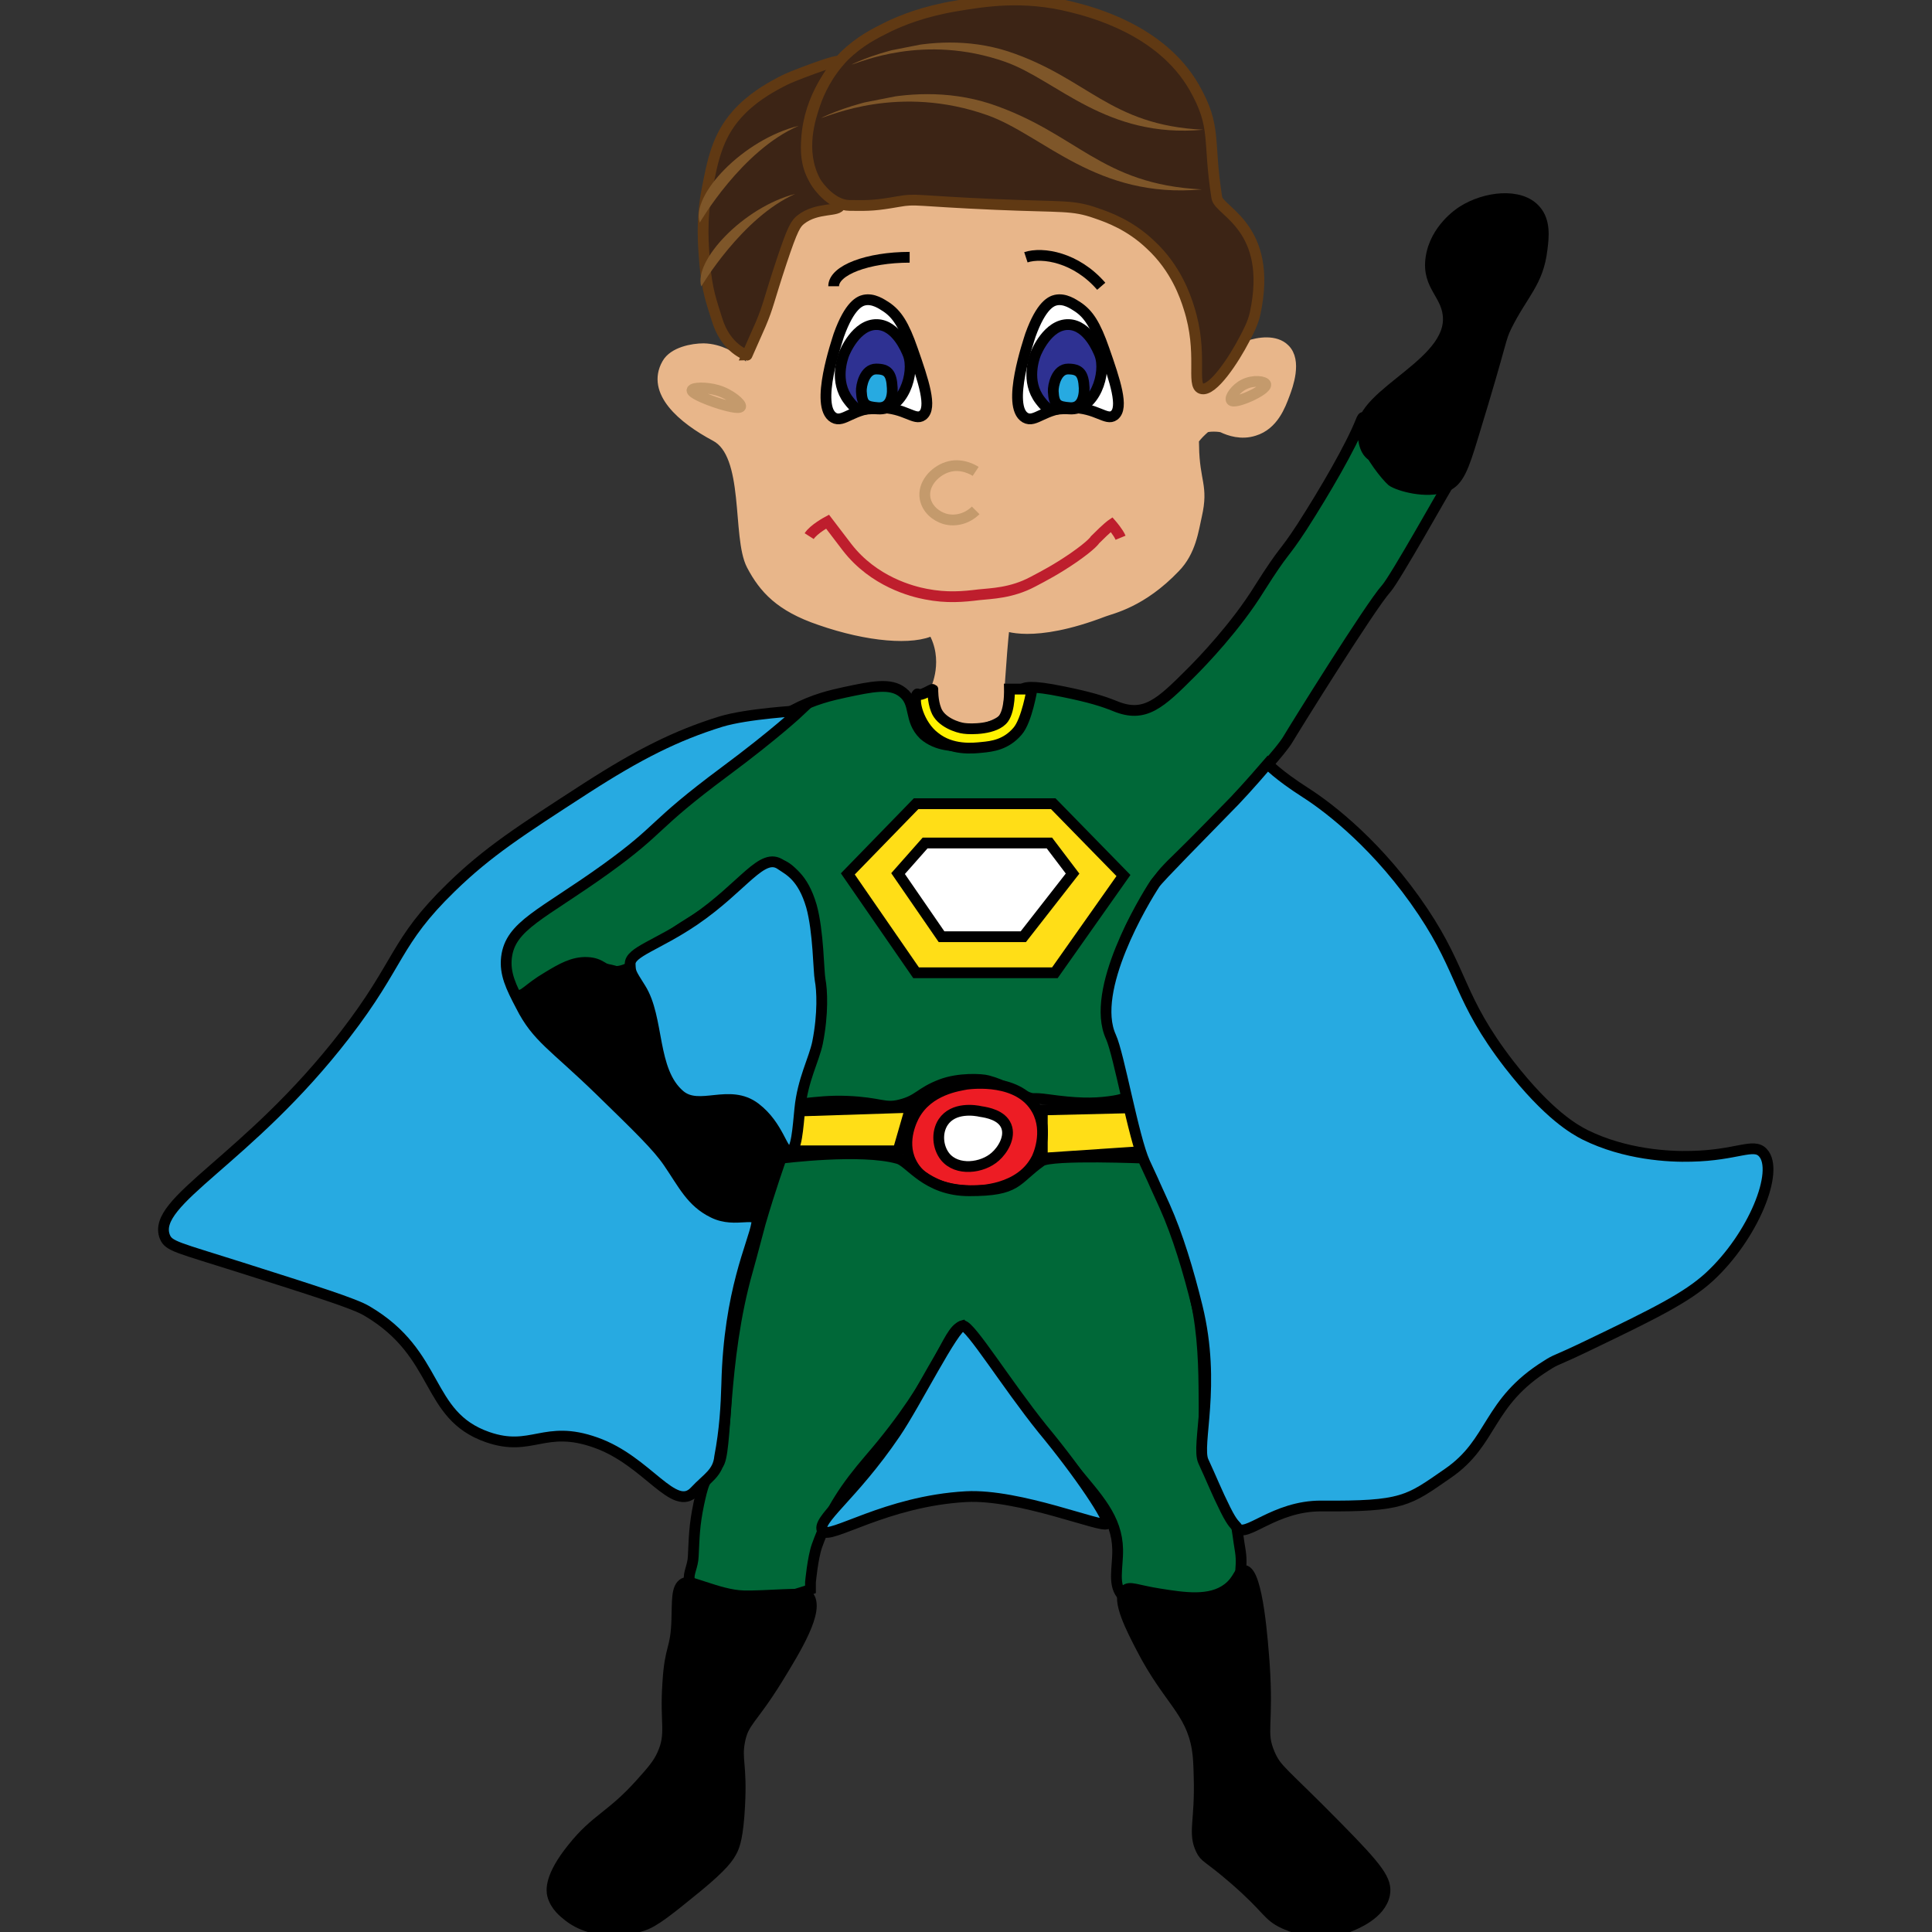 <?xml version="1.0" encoding="utf-8"?>
<!-- Generator: Adobe Illustrator 18.1.0, SVG Export Plug-In . SVG Version: 6.00 Build 0)  -->
<!DOCTYPE svg PUBLIC "-//W3C//DTD SVG 1.1//EN" "http://www.w3.org/Graphics/SVG/1.1/DTD/svg11.dtd">
<svg version="1.1" id="Layer_1" xmlns="http://www.w3.org/2000/svg" xmlns:xlink="http://www.w3.org/1999/xlink" x="0px" y="0px"
	 viewBox="0 0 600 600" enable-background="new 0 0 600 600" xml:space="preserve">
<rect x="0" y="0" width="600" height="600" fill="#333333" stroke="none"/>
<symbol  id="Brown_Hair_1" viewBox="-8.1 -3.4 16.2 6.8">
	<g>
		<path fill="#7E5629" d="M-8.1,2.5c0,0,10.4-0.9,16.2-5.9C3.6,2-5.5,4.9-8.1,2.5z"/>
	</g>
</symbol>
<symbol  id="Brown_Hair_4" viewBox="-11.3 -7.7 22.6 15.3">
	<path fill="#7E5629" d="M-11.3,6.9c0,0,5.6,2.6,10.6-1.9c5-4.6,5.8-10.2,12-12.7C4.7-6.6,2.2,0.8-1,3.9C-6.1,8.8-10.8,6.9-11.3,6.9
		z"/>
</symbol>
<g>
	<g>
		<path fill="#006838" stroke="#000000" stroke-width="3.345" stroke-miterlimit="10" d="M280.3,215c-3.8-3-9.4-1.8-17.9,0
			c-4.1,0.9-9.6,2.1-16.2,5.6c-10,5.3-14.8,11.3-24,18.4c-12.9,10-22.5,21.6-35.3,31.3c-0.2,0.1-10.8,5.7-22.3,15.1
			c-3.3,2.7-6.8,5.7-7.9,10.7c-1.2,5.4,0.7,12,3.9,12.9c2.1,0.6,3.2-1.9,9.5-5.6c4.3-2.6,7.9-4.7,12.3-4.5c4.5,0.2,4.9,2.6,8.4,2.8
			c6.5,0.3,14.8-9.4,19.7-12.7c4.5-3.1,10.2-5.8,17.2-12.5c3.5-3.3,5.2-4.2,6.7-5.6c3-2.6,8.4-5.8,14.2,3.5c3.8,6,2.3,19,2.4,26.2
			c0.1,4.9,0.4,17.1-2,26.2c0,0-0.3,2-2.5,9.5L245,342c0.8,2.1,7.6-0.4,17.9,0c10.5,0.4,11.8,2.4,16.7,1.1c5.7-1.4,6.1-3.8,12.7-6.3
			c5.5-2.1,12.6-1.7,14.4-1.2c5.6,1.5,6.4,3.1,12.9,5.3c1.9,0.6,0.8-0.1,5.9,0.6c8.6,1.2,13.8,1.3,19,0.6c4.7-0.6,5.4-1.4,5.6-1.7
			c2.4-3.1-0.5-8-2.8-17.8c-0.7-3.1-2.8-10.6-0.5-19.5c0.9-3.5,1-9.1,5.6-17.5c5.5-10.2,7.4-13,10.3-16c2-2.1,0,0,8.4-8.3
			c8.2-8.2,7.7-7.1,12.1-12.1c3.9-4.4,14.7-15.9,16.9-19.8c1.7-2.9,25.5-41.2,30.4-46.6c2.7-3,18.5-31.2,19.3-32.4
			c4.2-6.8-13.7-1.8-11.6-1.9c9.6-0.6-2.8-4.2-11-6.5c-6.6-1.9-2.4-16.6-4.6-11.1c-3.1,7.8-11.1,21.6-18.3,32.8
			c-6.2,9.5-4.9,6-13.2,19.1c-7.3,11.8-17.7,22.6-21.2,26.1c-9.6,9.6-14.4,14.2-23.6,10.4c-3.7-1.5-7.8-2.8-16.2-4.5
			c-10.2-2.1-11.9-1.3-12.9-0.6c-3.6,2.7-0.7,7.6-4.5,12.3c-3.8,4.8-10.9,5-13.5,5.1c-2.7,0.1-8.2,0.2-12.3-3.4
			C282.1,223.5,284.7,218.4,280.3,215z"/>
		<polygon fill="#FFDE17" stroke="#000000" stroke-width="3.345" stroke-miterlimit="10" points="284.5,249.6 263.3,271.4 
			284.5,302.1 327.6,302.1 348.9,271.9 327.1,249.6 		"/>
		<polygon fill="#FFFFFF" stroke="#000000" stroke-width="3.345" stroke-miterlimit="10" points="278.9,271.3 292.4,290.9 
			317.8,290.9 333.1,271.3 325.9,261.8 287.3,261.8 		"/>
		<path stroke="#000000" stroke-width="3.345" stroke-miterlimit="10" d="M163.7,310c-1,3.7,3.6,10.3,11.8,18.4
			c17.7,17.6,20.1,15.3,27.4,24.6c7.2,9.1,8.5,15.8,18.4,22.9c4.3,3.1,7.4,4.1,10.1,3.4c5.5-1.5,7.3-9.8,8.4-14.5
			c1.3-5.5,2.8-12.3-1.1-17.3c-3-3.9-7.7-4.9-11.2-5.6c-7.6-1.6-9.5,1.2-13.5,0c-11.6-3.4-6.3-32.6-20.1-39.2
			c-5.7-2.7-11.9-2.2-15-1.4C175.7,302.2,165.1,304.7,163.7,310z"/>
		<path stroke="#000000" stroke-width="3.345" stroke-miterlimit="10" d="M423.5,136.3c-5-12.7,26.2-21.8,26.3-37.1
			c0-7.8-6.7-10.1-5.4-19.1c1.3-9,9-14,9.8-14.5c7-4.5,18-5.8,22.7-0.3c3,3.4,2.5,8.3,2,12.1c-1.2,10.3-5.9,13.6-11,23.8
			c-2.2,4.5-0.9,3.1-10.4,34.1c-3,9.9-4.5,14.2-8.6,15.8c-6,2.3-14.6-0.3-16.6-1.7C430.3,147.6,425.8,142,423.5,136.3z"/>
		<path fill="#FFDE17" stroke="#000000" stroke-width="3.345" stroke-miterlimit="10" d="M245.9,345.1c-1.1,4.1-2.2,8.2-3.4,12.3
			h36.4l3.9-13.5L245.9,345.1z"/>
		<polygon fill="#FFDE17" stroke="#000000" stroke-width="3.345" stroke-miterlimit="10" points="323.7,344.7 323.7,359.7 
			356.6,357.5 352.8,344 		"/>
		<path fill="#ED1C24" stroke="#000000" stroke-width="3.345" stroke-miterlimit="10" d="M284,346.3c-0.5,0.9-4.3,7.9-1.1,14.5
			c4.1,8.7,16.1,8.9,18.4,9c2.7,0.1,15.7-0.1,20.7-10.1c0.2-0.4,3.9-8.1,0-15.1c-5.5-9.9-20.1-8.1-21.8-7.9
			C297.6,337.2,288.4,338.4,284,346.3z"/>
		<path fill="#FFFFFF" stroke="#000000" stroke-width="3.345" stroke-miterlimit="10" d="M292.9,348.5c-2.1,3.2-1.7,7.8,0.6,10.7
			c3.7,4.6,11.6,3.6,15.6,0c2.3-2,4.8-6.1,3.4-9.5c-1.4-3.4-5.9-4.2-7.9-4.5C302.9,344.8,296.1,343.7,292.9,348.5z"/>
		<path fill="#006838" stroke="#000000" stroke-width="3.345" stroke-miterlimit="10" d="M242.6,359.7c0,0-3.4,9.5-6.5,20.2
			c-0.5,1.8-2.6,9.9-3.9,14.5c-8.2,28.7-6.2,57.6-9.3,60.5c-4.2,3.9-4.7,6.8-5.9,12.2c-1.4,6.7-1.4,10.3-1.7,16.2
			c-0.1,3.1-1.6,5.3-1.2,7.2c0.6,2.8,5.2,4.2,8.4,5.1c1.8,0.5,9.3,1.6,15.2,1.3c6.4-0.4,14-3.3,14-3.3v-2.2c0,0,0.7-7.6,2-11.3
			c4-11.2,9.2-18.6,16.3-26.9c22.4-25.9,23.8-39.7,28.8-41.4c0,0,9.2,13.7,34.4,44.2c7.7,9.3,13.7,15.4,13.9,25.2
			c0.1,5.7-1.7,11.2,1.7,14.5c0.8,0.8,2.1,1.8,10.7,2.2c15.2,0.9,19.8-1.9,21.2-2.8c1.5-1,4.4-2.9,4.5-5.6c0.1-2.5,0.5-4.6,0-7.8
			c-1.3-7.7-0.8-9.8-4.8-16.6c-1.8-3-3-7.1-4.7-10.7c-3.6-7.8,0.3-29.6-4.3-50.4c-2.5-11.5-0.5-20.7-4.2-24.4
			c-6.5-6.3-10.9-19.9-10.9-19.9s-29.8-1.3-32.9,0.9c-8.3,5.9-7.1,9.2-22.4,9.2c-13.4,0-18.4-9-22.1-10
			C267.4,356.5,242.6,359.7,242.6,359.7z"/>
		<path stroke="#000000" stroke-width="3.345" stroke-miterlimit="10" d="M210.2,502.9c0.2-5.4-0.2-9.9,2.2-11.2
			c1.3-0.7,2.7,0,6.2,1.1c4,1.3,8.3,2.7,12.3,2.8c6.7,0.2,19.1-1.2,20.1,0c3.7,4.3-4,16.7-9.5,25.7c-8.1,13.1-10.6,13.2-11.8,19.5
			c-1.1,5.8,0.7,7.1,0,20.1c-0.5,9.5-1.6,12.2-2.2,13.5c-1.1,2.3-2.8,4.9-11.2,11.8c-8.6,7-13,10.6-16.7,11.8
			c-1.1,0.4-13.8,4.2-22.9-2.8c-1.5-1.2-4.2-3.2-5.1-6.7c-0.3-1.3-1-5.6,6.2-14.5c7.3-9.2,12-9.8,21.2-20.1c3.6-4,5.4-6.1,6.7-9
			c3-6.6,0.8-9.6,1.7-22.3C208.1,511,209.9,512.8,210.2,502.9z"/>
		<path stroke="#000000" stroke-width="3.345" stroke-miterlimit="10" d="M354.5,511.8c-2.9-5.6-7.9-15.1-5.1-17.9
			c1.4-1.4,3.6,0,10.7,1.1c7.6,1.2,15.7,2.5,21.2-1.7c3.5-2.7,3.5-5.7,5.1-5.6c4.3,0.3,5.8,23.7,6.2,28.5
			c1.4,20.2-1.3,21.5,1.7,28.5c2.2,5.1,3.9,5.3,21.2,22.9c12.5,12.7,15.3,16.4,14.5,20.7c-1.2,6.2-9.2,9.3-11.2,10.1
			c-9.6,3.8-18.5-0.4-20.1-1.1c-5.3-2.5-4.6-4.4-15.6-13.9c-8.1-7-8.8-6.3-10.1-9c-2.5-5.2-0.2-8.8-0.6-22.3c-0.1-4.4-0.2-6.5-0.6-9
			C369.8,531.2,362.8,527.9,354.5,511.8z"/>
		<path fill="#27AAE1" stroke="#000000" stroke-width="3.345" stroke-miterlimit="10" d="M393.7,237.2c0,0,2.9,3.3,11.8,9
			c7.5,4.8,22.9,16.7,36.4,36.9c12.7,19,10.9,26.9,26.8,47.5c12.3,15.8,20.4,20.2,23.5,21.8c12.5,6.2,26.2,6.9,33,6.7
			c14.3-0.3,19.4-4.3,22.3-1.1c5.2,5.6-3,26-16.7,38.6c-7,6.4-17.1,11.4-37.5,21.2c-10.8,5.2-9.8,4.2-12.9,6.2
			c-18.7,11.6-16.5,23.8-30.8,33.6c-12.3,8.5-13.8,10.3-39.2,10.1c-14.8-0.1-23.7,10.3-26.2,6.7c-0.5-0.8-1.3-0.9-3.6-5.5
			c-2.8-5.6-4.3-9.5-6.9-15.1c-2.3-5.1,4.1-23.5-1.9-48c-2.7-11-6.1-22.3-10.1-31.2c-6.2-13.6-1.5-3.5-6.2-13.6
			c-3.5-7.7-8-33.6-10.5-39c-6.6-14.4,10.2-42.3,13.7-47.6c1.2-1.8,14.4-15.1,24.8-25.8C387.6,244.3,392.4,238.7,393.7,237.2z"/>
		<path fill="#27AAE1" stroke="#000000" stroke-width="3.345" stroke-miterlimit="10" d="M343.8,473.2c-1.4,1.5-27.2-9.3-43.8-8.4
			c-25,1.4-42.3,13.5-44.5,10.7c-2.4-3.2,9.2-10.7,22.5-30.3c6.3-9.2,18.3-33.4,21-33.5c2.4,0,13.6,18.2,24.8,32.1
			C335.4,457.8,344.9,472.1,343.8,473.2z"/>
		<path fill="#27AAE1" stroke="#000000" stroke-width="3.345" stroke-miterlimit="10" d="M215.8,463.1c-6.5,7-14.6-9.4-30.8-15.1
			c-16-5.7-19.8,3.1-33.6-1.7c-19.5-6.8-14.5-25.7-37.5-39.2c-3.9-2.3-15.6-6-39.2-13.5c-19.5-6.2-22.3-6.5-23.5-9.5
			c-4.4-11.1,25.7-23.6,55.9-62.7c17.3-22.4,15.4-28.7,33-45.8c11.4-11.1,21.5-17.6,41.9-30.8c16.3-10.5,28-16.4,41.9-20.7
			c8.2-2.5,24.6-3.4,24.6-3.4s-7.6,7.2-23.5,19c-23,17.1-19,17.3-36.9,30.2c-19.8,14.2-29.6,17.5-30.8,27.4
			c-0.6,5.1,1.4,9.2,4.5,15.1c5,9.9,10.1,12.2,24.6,26.3c11.9,11.6,17.8,17.3,21.2,22.3c4.6,6.7,7.1,12.3,13.9,15.6
			c7,3.5,14.1-1.1,13.5,3.4c-1,6.2-8.6,20.8-9.3,49.8c-0.2,6.9-0.6,14.2-2.2,22.6C223,457.5,219.6,459,215.8,463.1z"/>
		<g>
			<path fill="#27AAE1" stroke="#000000" stroke-width="3.345" stroke-miterlimit="10" d="M242.6,268.6c-5.9-4.3-11.6,6.7-27,17.2
				c-11.5,7.8-20,9.8-19.9,13.6c0.1,2.6,0.1,2.6,3.2,7.5c5.9,9.3,3.3,25.6,12.2,33.2c6.1,5.2,15.4-2.2,23.5,4
				c7.3,5.6,8.3,13.8,10.7,13.6c2.1-0.3,2.5-7.4,3.1-13.4c0.9-9,4.4-15.2,5.5-20.5c1.8-9.1,1.4-16.4,0.8-19.5
				c-0.5-2.6-0.5-15-2.7-22.9C249.3,272.2,245.1,270.3,242.6,268.6z"/>
		</g>
		<path fill="#E8B68A" stroke="#E8B68A" stroke-width="3.345" stroke-miterlimit="10" d="M309.9,220.6c0,0,0.9-16.7,2-26.5
			c0,0,8.6,4.3,30.8-4.2c2.6-1,11.8-2.8,22.2-13.7c4.9-5,5.7-11.7,6.7-16.1c2.1-9.3-0.7-10.2-0.9-21.6c0,0-2.3-0.6,3.5-5.7
			c0.8-0.6,4.6-0.5,5.5-0.1c2.1,1,5.8,2.3,9.8,1c5.9-1.8,8.1-7.8,9.4-11.3c1-2.6,3.8-10.4,0-14c-2.8-2.8-8-2.1-11.3-0.9
			c-10.2,3.7-11.8,16.4-15,15.9c-2.8-0.4,0.7-5.8-2.8-20.6c-1-4.2-0.6-5.2-5.2-13.8c-3.2-6-6.8-13.7-12.5-17.1
			c-5.9-3.5-11.5-7.3-27.1-8.4c-17.1-1.2-19.8-0.2-38.8-1.1c-8-0.3-19.6-0.3-36.4,7.4c-6.2,2.8-10.4,27.6-12.8,30.9
			c-8.8,11.9,0.1,14.6-0.8,17.7c0,0.1,0,0.1-0.1,0.1c-0.7,0.4-3.7-3.8-7.5-6.6c-1.1-0.8-5-3.5-10.1-3.6c-3.4,0-9.3,1.1-11.3,4.7
			c-4.9,8.6,4.7,16.9,15,22.4c10.9,5.7,6.7,31.3,11.3,40.1c3.8,7.2,8.8,12.8,21.2,17c14.9,5.2,28.9,6.3,35,3.1l0,0
			c5.5,9.3,0.9,18.6,0.9,18.6c0,1.1-0.1,2.9-0.1,5.2c1.3,1.1,3.8,2.5,7.1,3.5c0.9,0.3,2,0.4,3.4,0.4
			C306.2,223.6,309.9,220.6,309.9,220.6z"/>
		<path fill="none" stroke="#C49A6C" stroke-width="3.345" stroke-miterlimit="10" d="M382.4,124.3c-0.6-0.8,1.3-3.6,3.9-4.9
			c2.9-1.5,6.6-1,6.8,0C393.4,121.2,383.3,125.7,382.4,124.3z"/>
		<path fill="none" stroke="#C49A6C" stroke-width="3.345" stroke-miterlimit="10" d="M230,126.3c0.4-0.8-3.1-3.9-7.2-5.1
			c-3.4-1-7.7-0.9-7.9,0C214.7,122.8,229.2,127.8,230,126.3z"/>
		<g>
			<path fill="#FFFFFF" stroke="#000000" stroke-width="3.345" stroke-miterlimit="10" d="M318.4,129.7c3.1,1.8,6-3.1,14.3-3.1
				c7.8,0,10.9,4.2,13.3,2.4c3.1-2.3,0.3-10.7-3.1-20.4c-2.7-7.8-4.9-11.1-8.2-13.3c-1.4-0.9-4-2.7-6.8-2.1
				c-1.3,0.3-4.5,1.4-7.9,10.9C319.5,105.8,312.4,126.2,318.4,129.7z"/>
			<path fill="#2E3192" stroke="#000000" stroke-width="3.345" stroke-miterlimit="10" d="M323,124.3c-4.5-5.9-1.8-13.2-1.4-14.3
				c0.2-0.5,3.8-9.4,10.3-9.2c6,0.2,9.1,8,9.6,9.2c2.3,5.8-1.6,17.6-9.4,17C326.7,126.6,326.4,128.8,323,124.3z"/>
			<path fill="#27AAE1" stroke="#000000" stroke-width="3.345" stroke-miterlimit="10" d="M332.2,126.6c-3.6-0.3-4.9-0.8-5.1-5
				c-0.1-1.9,1-7,4.6-7c3.5,0,4.8,1.3,5,5.9C336.8,123.7,335.7,126.9,332.2,126.6z"/>
		</g>
		<g>
			<path fill="#FFFFFF" stroke="#000000" stroke-width="3.345" stroke-miterlimit="10" d="M258.9,129.7c3.1,1.8,6-3.1,14.3-3.1
				c7.8,0,10.9,4.2,13.3,2.4c3.1-2.3,0.3-10.7-3.1-20.4c-2.7-7.8-4.9-11.1-8.2-13.3c-1.4-0.9-4-2.7-6.8-2.1
				c-1.3,0.3-4.5,1.4-7.9,10.9C260,105.8,252.9,126.2,258.9,129.7z"/>
			<path fill="#2E3192" stroke="#000000" stroke-width="3.345" stroke-miterlimit="10" d="M263.5,124.3c-4.5-5.9-1.8-13.2-1.4-14.3
				c0.2-0.5,3.8-9.4,10.3-9.2c6,0.2,9.1,8,9.6,9.2c2.3,5.8-1.6,17.6-9.4,17C267.2,126.6,266.9,128.8,263.5,124.3z"/>
			<path fill="#27AAE1" stroke="#000000" stroke-width="3.345" stroke-miterlimit="10" d="M272.6,126.6c-3.6-0.3-4.9-0.8-5.1-5
				c-0.1-1.9,1-7,4.6-7c3.5,0,4.8,1.3,5,5.9C277.3,123.7,276.2,126.9,272.6,126.6z"/>
		</g>
		<path fill="none" stroke="#000000" stroke-width="3.345" stroke-miterlimit="10" d="M318.6,79.9c5.2-1.7,15.6,0,23.4,9"/>
		<path fill="none" stroke="#000000" stroke-width="3.345" stroke-miterlimit="10" d="M258.9,88.9c0-5,10.6-9,23.6-9"/>
		<line fill="none" stroke="#000000" stroke-width="3.345" stroke-miterlimit="10" x1="324.6" y1="94.3" x2="324.6" y2="94.3"/>
		<g>
			<path fill="none" stroke="#C49A6C" stroke-width="3.345" stroke-miterlimit="10" d="M303,146.4c-0.6-0.4-4.5-2.8-8.9-1.3
				c-3.9,1.3-7.6,5.3-6.8,9.7c0.6,3.3,3.4,5.5,6,6.3c3.3,1,7.1,0,9.7-2.6"/>
		</g>
		<path fill="none" stroke="#BE1E2D" stroke-width="3.345" stroke-miterlimit="10" d="M251.3,166.5c1.4-2.2,5.7-4.5,5.7-4.5
			s3.6,4.7,6.1,8c8.3,10.7,20.2,13.7,24.4,14.5c6.6,1.3,11.7,0.8,16.6,0.2c3.8-0.4,10-0.5,16.6-4c3.6-1.9,7.3-3.8,12.7-7.5
			c5.9-4.1,6.7-5.6,6.7-5.6c3.9-3.9,5.1-4.7,5.1-4.7s2.1,2.4,2.8,4.1"/>
		<path fill="#3C2415" stroke="#603913" stroke-width="3.345" stroke-miterlimit="10" d="M222.6,99c-1.5-4.9-3-8.6-3.7-16.8
			c-0.5-6.1-1.2-13.7,0.7-23.5c1.7-8.7,3.1-16.2,9.2-23.1c4.5-5.1,10.1-8.2,12.5-9.5c3.2-1.8,5.9-2.8,11.3-4.8
			c4.9-1.8,8.5-2.8,8-2.1c-1.3,1.8-9.3,10.5-10.1,24c-0.2,2.8-0.5,8.6,3,13.4c3.2,4.3,7.8,5.4,7.4,7.1c-0.4,2.2-7.1,0.5-12.2,4.5
			c-1.6,1.3-2.5,2.6-6,13.1c-4.1,12.4-4,13.6-6.5,19.5c-1.3,3-4.2,9.5-4.2,9.5l0,0C232.1,110.3,225.4,108.5,222.6,99z"/>
		<path fill="#3C2415" stroke="#603913" stroke-width="3.345" stroke-miterlimit="10" d="M275.9,8.3c4.2-2,11-4.8,21.3-6.5
			c8.4-1.4,20.6-3.4,35.3,0.3c6.5,1.6,28,7.1,38.3,24.9c7.2,12.6,4.2,16.1,7.1,34.4c0.7,4.3,17.6,9.2,11.9,35.9
			c-0.7,3.2-2.3,6.1-3.3,8c-3.2,6.2-9.9,16.5-13.4,15.4c-3.3-1,0.7-11-3.9-25.2c-1.1-3.5-4-12.2-11.9-19.5
			c-6.4-6.1-13.1-8.5-16.9-9.8c-7.4-2.6-10.2-1.8-31.1-2.7c-25.4-1.1-24.6-1.9-30.3-0.9c-6.9,1.2-8.8,1.3-15.1,1.2
			c-5.3,0-9.7-5.7-10.7-7.5c-5.1-9.5-1.5-19.9,0-24.3c1.2-3.4,3.7-9.1,8.9-14.5C267,12.7,271.5,10.5,275.9,8.3z"/>
		<path fill="#FFF200" stroke="#000000" stroke-width="3.345" stroke-miterlimit="10" d="M284.9,215.5c0.2-0.2,0,0.9,2.8-0.5
			c2.3-1.2,2-0.9,2-0.9s-0.1,3.5,1,6.3c1.4,3.9,6.8,5.6,8.7,5.8c2,0.3,9.8,0.4,12.3-3.1c2-2.8,1.8-9.1,1.8-9.1h7
			c0,0-1.6,9.8-4.5,13.1c-3.6,4.2-7.9,4.7-11,5c-2.9,0.3-9.5,1-14.7-3.2C285.4,225.2,283.2,217.3,284.9,215.5z"/>
	</g>
	
		<use xlink:href="#Brown_Hair_4"  width="22.6" height="15.3" x="-11.3" y="-7.7" transform="matrix(4.852 -0.954 -0.589 -2.996 313.89 46.537)" overflow="visible"/>
	
		<use xlink:href="#Brown_Hair_4"  width="22.6" height="15.3" x="-11.3" y="-7.7" transform="matrix(4.484 -0.882 -0.541 -2.751 318.841 29.073)" overflow="visible" enable-background="new    "/>
	
		<use xlink:href="#Brown_Hair_1"  width="16.2" height="6.8" x="-8.1" y="-3.4" transform="matrix(1.045 -2.251 -2.339 -1.086 231.637 53.611)" overflow="visible"/>
	
		<use xlink:href="#Brown_Hair_1"  width="16.2" height="6.8" x="-8.1" y="-3.4" transform="matrix(1.028 -2.145 -2.126 -1.018 231.423 74.125)" overflow="visible" enable-background="new    "/>
</g>
</svg>
